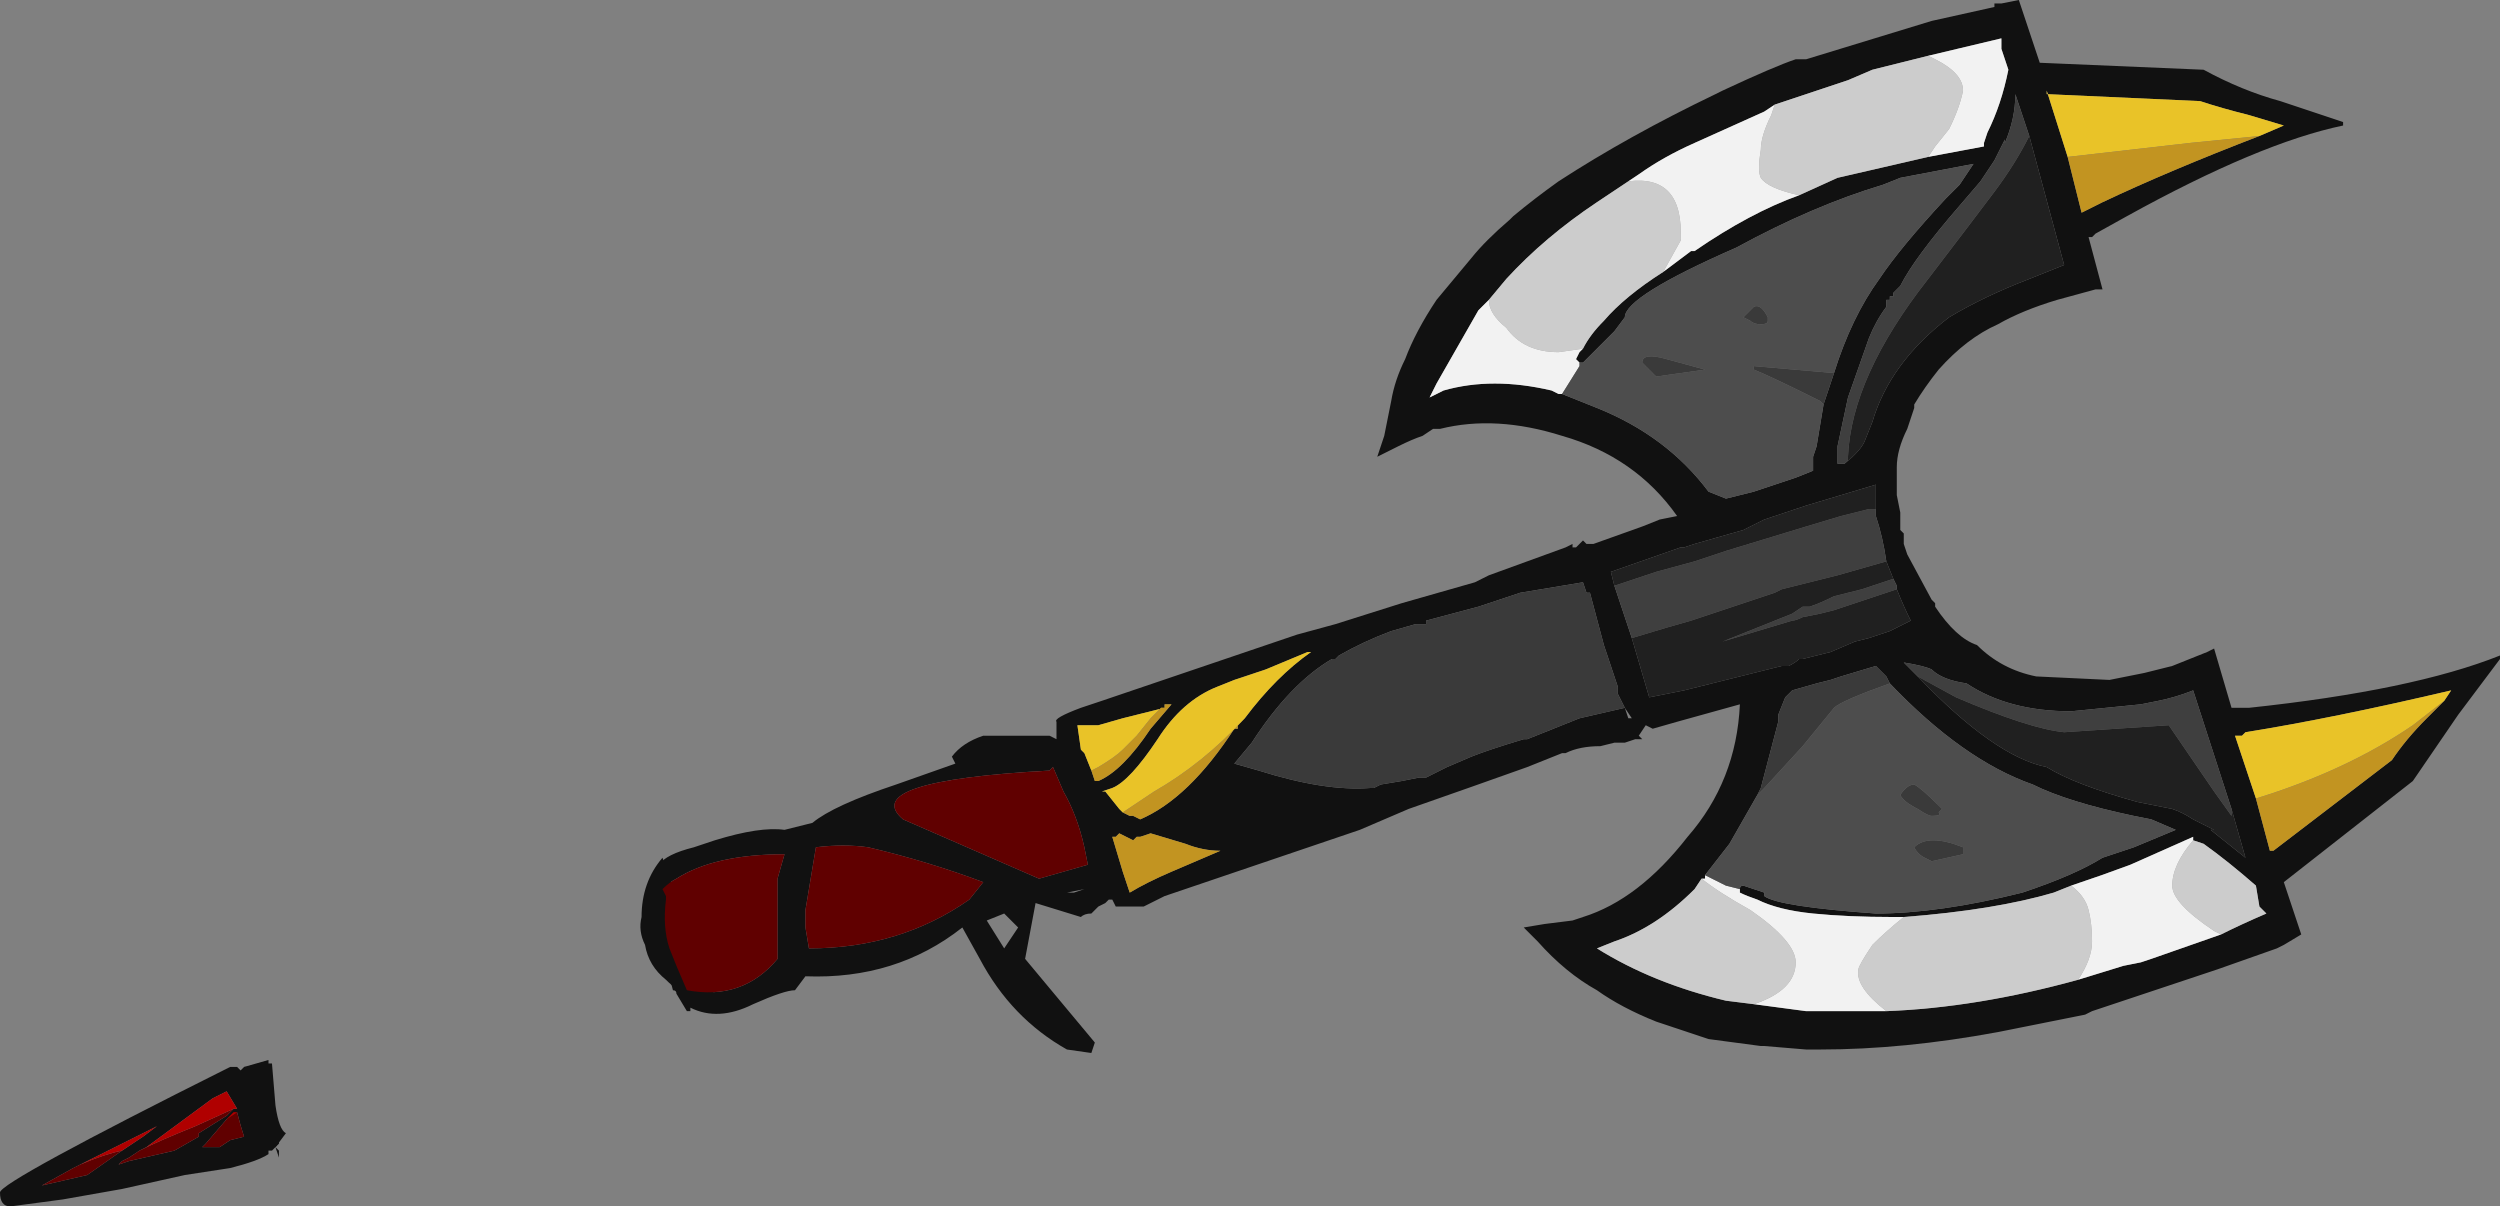 <?xml version="1.0" encoding="UTF-8" standalone="no"?>
<svg xmlns:ffdec="https://www.free-decompiler.com/flash" xmlns:xlink="http://www.w3.org/1999/xlink" ffdec:objectType="frame" height="121.1px" width="250.95px" xmlns="http://www.w3.org/2000/svg">
  <rect width="100%" height="100%" fill="#808080" stroke="none"/>
  <g transform="matrix(1.0, 0.0, 0.0, 1.0, 103.25, 85.4)">
    <use ffdec:characterId="467" height="17.3" transform="matrix(7.0, 0.0, 0.0, 7.0, -103.25, -85.4)" width="35.85" xlink:href="#shape0"/>
  </g>
  <defs>
    <g id="shape0" transform="matrix(1.0, 0.0, 0.0, 1.0, 14.75, 12.2)">
      <path d="M-5.2 1.85 Q-5.45 1.65 -5.5 1.35 -5.6 1.15 -5.55 0.95 -5.55 0.45 -5.25 0.1 L-4.7 1.7 -4.4 2.25 Q-4.85 2.2 -5.2 1.85 M-10.9 3.0 L-10.9 3.05 -10.85 3.05 -10.8 3.65 Q-10.75 4.0 -10.65 4.05 L-10.8 4.25 -11.25 3.1 -10.9 3.0" fill="#111111" fill-rule="evenodd" stroke="none"/>
      <path d="M11.15 -11.35 L12.95 -11.9 13.85 -12.1 13.85 -12.15 13.95 -12.15 14.2 -12.2 14.5 -11.3 16.85 -11.2 Q17.4 -10.9 17.95 -10.75 L18.85 -10.45 18.85 -10.4 Q17.65 -10.15 15.75 -9.1 L15.3 -8.85 15.25 -8.8 15.2 -8.8 15.4 -8.05 15.3 -8.05 14.75 -7.9 Q14.25 -7.75 13.9 -7.55 13.45 -7.35 13.05 -6.9 12.85 -6.65 12.7 -6.4 L12.7 -6.35 12.6 -6.05 Q12.45 -5.75 12.45 -5.5 L12.45 -5.1 12.5 -4.85 12.5 -4.6 12.55 -4.55 12.55 -4.4 12.6 -4.25 12.95 -3.6 13.0 -3.55 13.0 -3.5 Q13.3 -3.05 13.6 -2.95 13.95 -2.6 14.45 -2.5 L15.5 -2.45 16.0 -2.55 16.4 -2.65 16.9 -2.85 17.0 -2.9 17.25 -2.05 17.5 -2.05 Q19.85 -2.3 21.1 -2.8 L21.1 -2.75 20.5 -1.95 19.85 -1.0 18.0 0.45 18.25 1.2 18.0 1.35 17.9 1.4 17.05 1.7 15.25 2.3 15.15 2.35 13.9 2.6 Q12.55 2.85 11.35 2.85 L11.15 2.85 10.55 2.8 10.5 2.8 9.75 2.7 9.0 2.45 Q8.5 2.25 8.15 2.0 7.7 1.75 7.3 1.3 L7.1 1.1 7.4 1.05 7.8 1.0 7.95 0.95 Q8.75 0.7 9.45 -0.2 10.15 -1.0 10.2 -2.1 L9.3 -1.85 8.95 -1.75 8.85 -1.8 8.75 -1.65 8.8 -1.6 8.7 -1.6 8.55 -1.55 8.4 -1.55 8.2 -1.5 Q7.9 -1.5 7.7 -1.4 L7.65 -1.4 7.15 -1.2 Q6.45 -0.95 5.45 -0.6 L4.75 -0.3 1.95 0.65 1.65 0.8 1.25 0.8 1.2 0.7 1.15 0.7 1.1 0.75 1.0 0.8 0.9 0.9 Q0.8 0.9 0.75 0.95 L0.1 0.75 -0.05 1.55 0.95 2.75 0.9 2.9 0.55 2.85 Q-0.25 2.4 -0.7 1.55 L-0.95 1.1 Q-1.9 1.85 -3.2 1.8 L-3.35 2.0 Q-3.5 2.0 -3.95 2.2 -4.45 2.45 -4.85 2.25 L-4.85 2.3 -4.9 2.3 -5.05 2.05 Q-5.05 2.0 -5.1 2.0 -5.25 1.45 -5.3 0.9 L-5.3 0.85 -5.35 0.8 -5.3 0.2 Q-5.2 0.05 -4.8 -0.05 L-4.5 -0.15 Q-3.85 -0.35 -3.5 -0.3 L-3.1 -0.4 Q-2.8 -0.65 -1.9 -0.95 L-1.05 -1.25 -1.1 -1.35 Q-0.95 -1.55 -0.65 -1.65 L0.3 -1.65 0.4 -1.6 0.4 -1.85 Q0.35 -1.9 0.75 -2.05 L1.05 -2.15 3.85 -3.1 4.4 -3.25 5.35 -3.55 6.4 -3.85 6.6 -3.95 7.7 -4.35 7.8 -4.4 7.8 -4.35 7.85 -4.35 7.95 -4.45 8.0 -4.4 Q8.05 -4.4 8.1 -4.4 L8.8 -4.65 9.05 -4.75 9.3 -4.8 Q8.7 -5.65 7.65 -5.95 6.7 -6.25 5.9 -6.05 L5.8 -6.05 5.65 -5.95 Q5.5 -5.9 5.3 -5.8 L5.0 -5.65 5.1 -5.95 5.2 -6.45 Q5.25 -6.75 5.4 -7.05 5.55 -7.45 5.85 -7.9 L6.35 -8.5 Q6.55 -8.75 6.9 -9.05 L6.95 -9.1 Q7.25 -9.35 7.6 -9.6 8.6 -10.25 9.85 -10.85 L9.95 -10.9 Q10.7 -11.25 11.0 -11.35 L11.15 -11.35 M8.6 -9.6 L8.15 -9.3 Q7.4 -8.8 6.85 -8.2 L6.6 -7.9 6.45 -7.75 5.85 -6.7 5.75 -6.5 5.95 -6.6 Q6.65 -6.8 7.5 -6.6 L7.6 -6.55 7.65 -6.55 8.15 -6.35 Q9.15 -5.95 9.75 -5.15 L10.0 -5.05 10.4 -5.15 11.0 -5.35 11.25 -5.45 11.25 -5.65 11.3 -5.8 Q11.35 -6.1 11.4 -6.4 L11.55 -6.85 Q11.8 -7.65 12.2 -8.2 12.5 -8.65 13.15 -9.35 L13.35 -9.55 13.55 -9.85 12.5 -9.65 12.25 -9.55 Q11.25 -9.25 10.15 -8.65 8.55 -7.95 8.55 -7.65 L8.4 -7.45 7.95 -7.0 7.9 -7.0 7.85 -7.05 7.9 -7.15 7.95 -7.2 Q8.05 -7.4 8.25 -7.6 8.55 -7.95 9.1 -8.3 L9.5 -8.6 9.55 -8.6 Q10.35 -9.15 11.05 -9.4 L11.6 -9.65 12.9 -9.95 13.7 -10.1 13.7 -10.15 13.75 -10.3 Q13.95 -10.7 14.05 -11.2 L13.95 -11.5 13.95 -11.65 12.9 -11.4 12.1 -11.2 11.75 -11.05 10.7 -10.7 10.55 -10.6 9.55 -10.15 Q9.1 -9.95 8.75 -9.7 L8.6 -9.6 M0.9 -1.15 L0.95 -1.0 1.0 -1.0 Q1.35 -1.15 1.75 -1.75 L2.05 -2.1 1.95 -2.1 1.95 -2.05 1.35 -1.9 1.0 -1.8 0.7 -1.8 0.75 -1.45 0.8 -1.4 0.9 -1.15 M0.35 -1.2 L0.3 -1.15 Q-2.45 -1.0 -1.8 -0.45 L0.15 0.4 0.85 0.2 0.8 -0.05 Q0.7 -0.5 0.5 -0.85 L0.35 -1.2 M0.1 -1.4 L0.1 -1.4 M1.35 -0.55 L1.45 -0.5 1.5 -0.5 1.6 -0.45 Q2.3 -0.75 2.95 -1.75 L3.0 -1.75 3.0 -1.8 3.1 -1.9 Q3.55 -2.5 4.05 -2.85 L4.0 -2.85 3.4 -2.6 2.95 -2.45 2.7 -2.35 Q2.2 -2.15 1.85 -1.6 1.45 -1.0 1.2 -0.9 L1.05 -0.85 1.1 -0.85 1.3 -0.6 1.35 -0.55 M1.25 -0.2 L1.2 -0.2 1.35 0.3 1.45 0.6 Q1.7 0.45 2.05 0.3 L2.75 0.0 Q2.5 0.0 2.25 -0.1 L1.75 -0.25 1.6 -0.2 1.55 -0.2 1.5 -0.15 1.3 -0.25 1.25 -0.2 M4.35 -2.75 Q3.75 -2.4 3.2 -1.55 L2.95 -1.25 3.3 -1.15 Q4.25 -0.85 4.9 -0.9 L4.95 -0.9 5.05 -0.95 5.35 -1.0 5.6 -1.05 5.7 -1.05 6.0 -1.2 6.35 -1.35 Q6.6 -1.45 7.1 -1.6 L7.15 -1.6 7.9 -1.9 8.55 -2.05 8.45 -2.25 8.45 -2.35 8.25 -2.95 8.05 -3.7 8.0 -3.7 7.95 -3.85 7.05 -3.7 6.45 -3.5 5.7 -3.3 5.7 -3.25 5.55 -3.25 5.2 -3.15 Q4.8 -3.0 4.45 -2.8 L4.4 -2.75 4.35 -2.75 M12.15 -4.9 L12.15 -5.25 11.15 -4.95 10.55 -4.75 10.25 -4.6 9.55 -4.4 9.4 -4.35 9.35 -4.35 8.35 -4.0 8.4 -3.8 8.65 -3.05 8.9 -2.2 9.4 -2.3 10.8 -2.65 10.9 -2.65 Q11.0 -2.7 11.05 -2.75 L11.1 -2.75 11.5 -2.85 11.85 -3.0 12.05 -3.05 12.35 -3.15 12.65 -3.3 Q12.55 -3.5 12.45 -3.75 L12.45 -3.8 12.4 -3.9 12.3 -4.15 Q12.25 -4.5 12.15 -4.8 L12.15 -4.9 M8.55 -2.05 L8.6 -1.9 8.65 -1.9 8.55 -2.05 M12.3 -2.5 L12.15 -2.65 11.65 -2.5 11.5 -2.45 11.3 -2.4 10.95 -2.3 10.85 -2.2 10.75 -1.95 10.75 -1.85 10.5 -0.9 10.45 -0.8 10.05 -0.1 9.7 0.35 9.7 0.4 9.65 0.4 9.55 0.55 Q9.0 1.1 8.4 1.3 L8.15 1.4 Q8.95 1.9 10.0 2.15 L10.4 2.2 11.15 2.3 12.3 2.3 Q13.6 2.25 15.05 1.85 L15.7 1.65 15.95 1.6 16.1 1.55 17.1 1.2 Q17.4 1.05 17.75 0.9 L17.65 0.8 17.6 0.5 Q17.2 0.15 16.85 -0.1 L16.7 -0.15 16.7 -0.2 15.8 0.2 Q15.4 0.35 14.95 0.5 L14.7 0.6 Q13.85 0.85 12.55 0.95 L12.4 0.95 Q11.75 0.95 11.25 0.9 10.75 0.85 10.45 0.7 10.3 0.65 10.2 0.6 L10.2 0.55 Q10.2 0.5 10.25 0.5 L10.55 0.6 10.55 0.65 Q10.75 0.8 12.15 0.9 13.05 0.9 14.25 0.6 15.0 0.35 15.4 0.1 L15.85 -0.05 16.45 -0.3 16.1 -0.45 15.85 -0.5 Q14.9 -0.7 14.4 -0.95 13.4 -1.3 12.35 -2.4 L12.3 -2.5 M17.65 -10.25 L18.0 -10.4 17.5 -10.55 Q17.1 -10.65 16.8 -10.75 L14.6 -10.85 14.6 -10.9 14.9 -9.95 15.1 -9.15 15.4 -9.3 Q16.35 -9.75 17.65 -10.25 M14.35 -10.25 L14.15 -10.85 Q14.15 -10.5 14.0 -10.15 L14.0 -10.2 13.85 -9.9 13.65 -9.6 13.35 -9.25 Q12.7 -8.5 12.5 -8.1 L12.4 -8.0 12.4 -7.95 12.35 -7.95 12.35 -7.9 12.3 -7.9 12.3 -7.8 Q12.15 -7.6 12.05 -7.35 L11.75 -6.5 11.6 -5.8 11.6 -5.55 11.7 -5.55 Q11.95 -5.75 12.0 -5.9 L12.1 -6.15 Q12.35 -7.0 13.2 -7.65 13.7 -7.95 14.35 -8.2 L14.85 -8.4 14.35 -10.25 M17.25 -0.6 L16.7 -2.3 Q16.45 -2.2 16.2 -2.15 L15.95 -2.1 14.95 -2.0 Q14.05 -2.0 13.45 -2.4 13.1 -2.45 12.95 -2.6 12.85 -2.65 12.55 -2.7 L12.75 -2.5 Q13.85 -1.35 14.6 -1.2 15.0 -0.95 15.9 -0.7 L16.4 -0.6 Q16.55 -0.55 16.7 -0.45 L17.0 -0.3 16.95 -0.3 17.45 0.1 17.25 -0.6 M20.3 -2.15 L20.4 -2.3 Q18.7 -1.9 17.45 -1.7 L17.4 -1.65 17.3 -1.65 17.6 -0.75 17.8 0.0 17.85 0.0 19.55 -1.3 Q19.75 -1.6 20.05 -1.9 L20.3 -2.15 M0.55 0.6 L0.65 0.6 0.8 0.55 0.55 0.6 M-2.3 -0.05 Q-2.65 -0.1 -3.05 -0.05 L-3.2 0.85 -3.2 1.1 -3.15 1.4 Q-1.85 1.4 -0.85 0.7 L-0.65 0.45 Q-1.45 0.15 -2.3 -0.05 M-0.15 1.1 L-0.35 0.9 -0.6 1.0 -0.35 1.4 -0.15 1.1 M-3.6 0.4 L-3.5 0.05 Q-4.5 0.05 -5.05 0.4 -5.15 0.45 -5.25 0.55 L-5.2 0.65 -5.2 0.7 Q-5.25 1.1 -5.15 1.4 L-5.05 1.65 -4.9 2.0 Q-4.1 2.15 -3.6 1.55 L-3.6 0.4 M-11.4 3.1 L-11.35 3.1 -11.3 3.15 -11.25 3.1 -11.2 3.1 -11.1 3.15 -11.05 3.15 -11.0 3.2 -11.1 3.25 Q-10.95 3.45 -10.9 3.7 -10.85 3.7 -10.8 4.0 L-10.8 4.05 -10.75 4.05 -10.75 4.2 -10.8 4.25 -10.75 4.3 -10.75 4.4 -10.8 4.25 -10.85 4.3 -10.9 4.3 -10.9 4.35 Q-11.05 4.45 -11.45 4.55 L-12.1 4.65 -13.0 4.85 -13.85 5.0 -14.6 5.1 Q-14.75 5.1 -14.75 4.9 -14.75 4.75 -11.45 3.1 L-11.4 3.1 M-11.4 3.7 L-11.35 3.7 -11.5 3.45 -11.7 3.55 -12.65 4.25 -12.75 4.3 -12.9 4.4 -13.0 4.45 -13.05 4.5 -12.9 4.45 -12.25 4.3 -11.9 4.1 -11.9 4.05 -11.5 3.8 -11.4 3.7 M-13.05 4.5 L-13.05 4.5 M-11.35 3.75 L-11.5 3.85 -11.8 4.2 -11.85 4.25 -11.6 4.25 -11.45 4.15 -11.25 4.1 Q-11.3 3.95 -11.35 3.75 M-13.0 4.3 L-12.7 4.1 -12.5 3.95 -13.7 4.55 -14.15 4.8 -13.5 4.65 -13.0 4.3" fill="#111111" fill-rule="evenodd" stroke="none"/>
      <path d="M6.6 -7.9 L6.85 -8.2 Q7.4 -8.8 8.15 -9.3 L8.6 -9.6 Q9.4 -9.7 9.35 -8.75 L9.1 -8.3 Q8.55 -7.95 8.25 -7.6 8.05 -7.4 7.95 -7.2 L7.6 -7.15 Q7.1 -7.15 6.85 -7.5 6.6 -7.7 6.6 -7.9 M10.7 -10.7 L11.75 -11.05 12.1 -11.2 12.9 -11.4 13.0 -11.35 Q13.4 -11.15 13.4 -10.9 13.35 -10.65 13.2 -10.35 L13.0 -10.1 12.9 -9.95 11.6 -9.65 11.05 -9.4 Q10.6 -9.5 10.5 -9.65 10.45 -9.75 10.5 -10.05 10.5 -10.25 10.65 -10.55 L10.7 -10.7 M12.55 0.95 Q13.85 0.85 14.7 0.6 L14.95 0.5 Q15.15 0.65 15.2 0.85 15.25 1.05 15.25 1.3 15.25 1.55 15.05 1.85 13.6 2.25 12.3 2.3 11.85 1.95 11.9 1.7 11.9 1.65 12.1 1.35 12.3 1.15 12.55 0.95 M16.7 -0.15 L16.85 -0.1 Q17.2 0.15 17.6 0.5 L17.65 0.8 17.75 0.9 Q17.4 1.05 17.1 1.2 L17.0 1.15 Q16.4 0.75 16.4 0.5 16.4 0.2 16.7 -0.15 M10.4 2.2 L10.0 2.15 Q8.95 1.9 8.15 1.4 L8.4 1.3 Q9.0 1.1 9.55 0.55 L9.65 0.4 Q9.9 0.6 10.35 0.85 11.0 1.3 11.0 1.6 11.0 2.0 10.4 2.2" fill="#cccccc" fill-rule="evenodd" stroke="none"/>
      <path d="M6.6 -7.9 Q6.6 -7.7 6.85 -7.5 7.1 -7.15 7.6 -7.15 L7.95 -7.2 7.9 -7.15 7.85 -7.05 7.9 -7.0 7.9 -6.95 7.65 -6.55 7.6 -6.55 7.5 -6.6 Q6.65 -6.8 5.95 -6.6 L5.75 -6.5 5.85 -6.7 6.45 -7.75 6.6 -7.9 M9.1 -8.3 L9.35 -8.75 Q9.4 -9.7 8.6 -9.6 L8.75 -9.7 Q9.1 -9.95 9.55 -10.15 L10.55 -10.6 10.7 -10.7 10.65 -10.55 Q10.5 -10.25 10.5 -10.05 10.45 -9.75 10.5 -9.65 10.6 -9.5 11.05 -9.4 10.35 -9.15 9.55 -8.6 L9.5 -8.6 9.1 -8.3 M12.9 -11.4 L13.95 -11.65 13.95 -11.5 14.05 -11.2 Q13.95 -10.7 13.75 -10.3 L13.7 -10.15 13.7 -10.1 12.9 -9.95 13.0 -10.1 13.2 -10.35 Q13.35 -10.65 13.4 -10.9 13.4 -11.15 13.0 -11.35 L12.9 -11.4 M10.2 0.55 L10.2 0.6 Q10.3 0.65 10.45 0.7 10.75 0.85 11.25 0.9 11.75 0.95 12.4 0.95 L12.55 0.95 Q12.3 1.15 12.1 1.35 11.9 1.65 11.9 1.7 11.85 1.95 12.3 2.3 L11.15 2.3 10.4 2.2 Q11.0 2.0 11.0 1.6 11.0 1.3 10.35 0.85 9.9 0.6 9.65 0.4 L9.7 0.4 9.7 0.35 10.0 0.5 10.2 0.55 M14.95 0.5 Q15.4 0.35 15.8 0.2 L16.7 -0.2 16.7 -0.15 Q16.4 0.2 16.4 0.5 16.4 0.75 17.0 1.15 L17.1 1.2 16.1 1.55 15.95 1.6 15.7 1.65 15.05 1.85 Q15.25 1.55 15.25 1.3 15.25 1.05 15.2 0.85 15.15 0.65 14.95 0.5" fill="#f2f2f2" fill-rule="evenodd" stroke="none"/>
      <path d="M0.35 -1.2 L0.5 -0.85 Q0.7 -0.5 0.8 -0.05 L0.85 0.2 0.15 0.4 -1.8 -0.45 Q-2.45 -1.0 0.3 -1.15 L0.35 -1.2 M-2.3 -0.05 Q-1.45 0.15 -0.65 0.45 L-0.85 0.7 Q-1.85 1.4 -3.15 1.4 L-3.2 1.1 -3.2 0.85 -3.05 -0.05 Q-2.65 -0.1 -2.3 -0.05 M-3.6 0.4 L-3.6 1.55 Q-4.1 2.15 -4.9 2.0 L-5.05 1.65 -5.15 1.4 Q-5.25 1.1 -5.2 0.7 L-5.2 0.65 -5.25 0.55 Q-5.15 0.45 -5.05 0.4 -4.5 0.05 -3.5 0.05 L-3.6 0.4 M-12.75 4.3 Q-12.45 4.15 -11.95 3.95 L-11.4 3.7 -11.5 3.8 -11.9 4.05 -11.9 4.1 -12.25 4.3 -12.9 4.45 -13.05 4.5 -13.0 4.45 -12.9 4.4 -12.75 4.3 M-11.5 3.85 L-11.4 3.75 -11.35 3.75 Q-11.3 3.95 -11.25 4.1 L-11.45 4.15 -11.6 4.25 -11.85 4.25 -11.8 4.2 -11.5 3.85 M-13.7 4.55 L-13.6 4.5 Q-13.25 4.35 -13.0 4.3 L-13.5 4.65 -14.15 4.8 -13.7 4.55" fill="#600000" fill-rule="evenodd" stroke="none"/>
      <path d="M-12.75 4.3 L-12.65 4.25 -11.7 3.55 -11.5 3.45 -11.35 3.7 -11.4 3.7 -11.95 3.95 Q-12.45 4.15 -12.75 4.3 M-13.05 4.5 L-13.05 4.5 M-11.35 3.75 L-11.4 3.75 -11.5 3.85 -11.35 3.75 M-13.7 4.55 L-12.5 3.95 -12.7 4.1 -13.0 4.3 Q-13.25 4.35 -13.6 4.5 L-13.7 4.55" fill="#b00000" fill-rule="evenodd" stroke="none"/>
      <path d="M7.65 -6.55 L7.9 -6.95 7.9 -7.0 7.95 -7.0 8.4 -7.45 8.55 -7.65 Q8.55 -7.95 10.15 -8.65 11.25 -9.25 12.25 -9.55 L12.5 -9.65 13.55 -9.85 13.35 -9.55 13.15 -9.35 Q12.5 -8.65 12.2 -8.2 11.8 -7.65 11.55 -6.85 L10.4 -6.95 10.4 -6.9 Q10.65 -6.8 11.35 -6.45 L11.4 -6.4 Q11.35 -6.1 11.3 -5.8 L11.25 -5.65 11.25 -5.45 11.0 -5.35 10.4 -5.15 10.0 -5.05 9.75 -5.15 Q9.15 -5.95 8.15 -6.35 L7.65 -6.55 M10.35 -7.6 Q10.4 -7.55 10.5 -7.55 10.6 -7.55 10.6 -7.6 L10.6 -7.65 Q10.5 -7.85 10.4 -7.8 L10.25 -7.65 10.35 -7.6 M8.85 -6.95 L9.0 -6.8 9.7 -6.9 9.15 -7.05 Q8.8 -7.15 8.8 -7.0 L8.85 -6.95 M12.3 -2.5 L12.35 -2.4 Q13.4 -1.3 14.4 -0.95 14.9 -0.7 15.85 -0.5 L16.1 -0.45 16.45 -0.3 15.85 -0.05 15.4 0.1 Q15.0 0.35 14.25 0.6 13.05 0.9 12.15 0.9 10.75 0.8 10.55 0.65 L10.55 0.6 10.25 0.5 Q10.2 0.5 10.2 0.55 L10.0 0.5 9.7 0.35 10.05 -0.1 10.45 -0.8 10.55 -0.9 11.1 -1.5 11.55 -2.05 Q11.65 -2.15 12.35 -2.4 L12.3 -2.5 M13.4 -0.05 Q12.9 -0.25 12.7 -0.05 12.75 0.05 12.85 0.1 L12.95 0.15 13.4 0.05 13.4 -0.05 M12.5 -0.8 Q12.55 -0.7 12.75 -0.6 12.9 -0.5 12.95 -0.5 13.1 -0.5 13.05 -0.55 L13.1 -0.6 Q12.8 -0.9 12.7 -0.95 12.6 -0.95 12.5 -0.8" fill="#4d4d4d" fill-rule="evenodd" stroke="none"/>
      <path d="M8.4 -3.8 L9.0 -4.0 9.55 -4.15 10.0 -4.3 11.15 -4.65 11.65 -4.8 12.05 -4.9 12.15 -4.9 12.15 -4.8 Q12.25 -4.5 12.3 -4.15 L11.6 -3.95 10.8 -3.75 10.7 -3.7 9.5 -3.3 9.15 -3.2 8.65 -3.05 8.4 -3.8 M12.4 -3.9 L12.45 -3.8 12.45 -3.75 11.55 -3.45 11.35 -3.4 11.1 -3.35 Q11.0 -3.3 10.95 -3.3 L9.95 -3.0 10.95 -3.4 11.1 -3.5 11.2 -3.5 Q11.35 -3.55 11.55 -3.65 L11.95 -3.75 12.4 -3.9 M11.7 -5.55 L11.6 -5.55 11.6 -5.8 11.75 -6.5 12.05 -7.35 Q12.15 -7.6 12.3 -7.8 L12.3 -7.9 12.35 -7.9 12.35 -7.95 12.4 -7.95 12.4 -8.0 12.5 -8.1 Q12.7 -8.5 13.35 -9.25 L13.65 -9.6 13.85 -9.9 14.0 -10.2 14.0 -10.15 Q14.15 -10.5 14.15 -10.85 L14.35 -10.25 Q14.15 -9.85 13.85 -9.45 13.55 -9.05 12.9 -8.2 11.8 -6.8 11.75 -5.65 L11.75 -5.6 11.7 -5.55 M12.75 -2.5 L12.55 -2.7 Q12.85 -2.65 12.95 -2.6 13.1 -2.45 13.45 -2.4 14.05 -2.0 14.95 -2.0 L15.95 -2.1 16.2 -2.15 Q16.45 -2.2 16.7 -2.3 L17.25 -0.6 17.25 -0.5 17.0 -0.85 16.35 -1.8 14.85 -1.7 Q14.35 -1.75 13.3 -2.2 L12.75 -2.5" fill="#3f3f3f" fill-rule="evenodd" stroke="none"/>
      <path d="M8.4 -3.8 L8.35 -4.0 9.35 -4.35 9.4 -4.35 9.55 -4.4 10.25 -4.6 10.55 -4.75 11.15 -4.95 12.15 -5.25 12.15 -4.9 12.05 -4.9 11.65 -4.8 11.15 -4.65 10.0 -4.3 9.55 -4.15 9.0 -4.0 8.4 -3.8 M12.3 -4.15 L12.4 -3.9 11.95 -3.75 11.55 -3.65 Q11.35 -3.55 11.2 -3.5 L11.1 -3.5 10.95 -3.4 9.95 -3.0 10.95 -3.3 Q11.0 -3.3 11.1 -3.35 L11.35 -3.4 11.55 -3.45 12.45 -3.75 Q12.55 -3.5 12.65 -3.3 L12.35 -3.15 12.05 -3.05 11.85 -3.0 11.5 -2.85 11.1 -2.75 11.05 -2.75 Q11.0 -2.7 10.9 -2.65 L10.8 -2.65 9.4 -2.3 8.9 -2.2 8.65 -3.05 9.15 -3.2 9.5 -3.3 10.7 -3.7 10.8 -3.75 11.6 -3.95 12.3 -4.15 M11.7 -5.55 L11.75 -5.6 11.75 -5.65 Q11.8 -6.8 12.9 -8.2 13.55 -9.05 13.85 -9.45 14.15 -9.85 14.35 -10.25 L14.85 -8.4 14.35 -8.2 Q13.7 -7.95 13.2 -7.65 12.35 -7.0 12.1 -6.15 L12.0 -5.9 Q11.95 -5.75 11.7 -5.55 M12.75 -2.5 L13.3 -2.2 Q14.35 -1.75 14.85 -1.7 L16.35 -1.8 17.0 -0.85 17.25 -0.5 17.25 -0.6 17.45 0.1 16.95 -0.3 17.0 -0.3 16.7 -0.45 Q16.55 -0.55 16.4 -0.6 L15.9 -0.7 Q15.0 -0.95 14.6 -1.2 13.85 -1.35 12.75 -2.5" fill="#202020" fill-rule="evenodd" stroke="none"/>
      <path d="M10.35 -7.6 L10.25 -7.65 10.4 -7.8 Q10.5 -7.85 10.6 -7.65 L10.6 -7.6 Q10.6 -7.55 10.5 -7.55 10.4 -7.55 10.35 -7.6 M11.55 -6.85 L11.4 -6.4 11.35 -6.45 Q10.65 -6.8 10.4 -6.9 L10.4 -6.95 11.55 -6.85 M4.35 -2.75 L4.4 -2.75 4.45 -2.8 Q4.8 -3.0 5.2 -3.15 L5.55 -3.25 5.7 -3.25 5.7 -3.3 6.45 -3.5 7.05 -3.7 7.95 -3.85 8.0 -3.7 8.05 -3.7 8.25 -2.95 8.45 -2.35 8.45 -2.25 8.55 -2.05 7.9 -1.9 7.15 -1.6 7.1 -1.6 Q6.6 -1.45 6.35 -1.35 L6.0 -1.2 5.7 -1.05 5.6 -1.05 5.35 -1.0 5.05 -0.95 4.95 -0.9 4.9 -0.9 Q4.25 -0.85 3.3 -1.15 L2.95 -1.25 3.2 -1.55 Q3.75 -2.4 4.35 -2.75 M8.85 -6.95 L8.8 -7.0 Q8.8 -7.15 9.15 -7.05 L9.7 -6.9 9.0 -6.8 8.85 -6.95 M10.45 -0.8 L10.5 -0.9 10.75 -1.85 10.75 -1.95 10.85 -2.2 10.95 -2.3 11.3 -2.4 11.5 -2.45 11.65 -2.5 12.15 -2.65 12.3 -2.5 12.35 -2.4 Q11.65 -2.15 11.55 -2.05 L11.1 -1.5 10.55 -0.9 10.45 -0.8 M12.5 -0.8 Q12.6 -0.95 12.7 -0.95 12.8 -0.9 13.1 -0.6 L13.05 -0.55 Q13.1 -0.5 12.95 -0.5 12.9 -0.5 12.75 -0.6 12.55 -0.7 12.5 -0.8 M13.4 -0.05 L13.4 0.05 12.95 0.15 12.85 0.1 Q12.75 0.05 12.7 -0.05 12.9 -0.25 13.4 -0.05" fill="#3a3a3a" fill-rule="evenodd" stroke="none"/>
      <path d="M1.95 -2.05 L1.9 -2.05 1.75 -1.9 1.55 -1.65 1.35 -1.45 Q1.25 -1.35 1.0 -1.2 L0.9 -1.15 0.8 -1.4 0.75 -1.45 0.7 -1.8 1.0 -1.8 1.35 -1.9 1.95 -2.05 M1.35 -0.55 L1.3 -0.6 1.1 -0.85 1.05 -0.85 1.2 -0.9 Q1.45 -1.0 1.85 -1.6 2.2 -2.15 2.7 -2.35 L2.95 -2.45 3.4 -2.6 4.0 -2.85 4.05 -2.85 Q3.55 -2.5 3.1 -1.9 2.5 -1.25 1.8 -0.85 L1.35 -0.55 M14.9 -9.95 L14.6 -10.9 14.6 -10.85 16.8 -10.75 Q17.1 -10.65 17.5 -10.55 L18.0 -10.4 17.65 -10.25 16.65 -10.15 14.9 -9.95 M17.6 -0.75 L17.3 -1.65 17.4 -1.65 17.45 -1.7 Q18.7 -1.9 20.4 -2.3 L20.3 -2.15 19.85 -1.8 Q18.9 -1.15 17.6 -0.75" fill="#e9c328" fill-rule="evenodd" stroke="none"/>
      <path d="M0.9 -1.15 L1.0 -1.2 Q1.25 -1.35 1.35 -1.45 L1.55 -1.65 1.75 -1.9 1.9 -2.05 1.95 -2.05 1.95 -2.1 2.05 -2.1 1.75 -1.75 Q1.35 -1.15 1.0 -1.0 L0.95 -1.0 0.9 -1.15 M3.1 -1.9 L3.0 -1.8 3.0 -1.75 2.95 -1.75 Q2.3 -0.75 1.6 -0.45 L1.5 -0.5 1.45 -0.5 1.35 -0.55 1.8 -0.85 Q2.5 -1.25 3.1 -1.9 M1.25 -0.2 L1.3 -0.25 1.5 -0.15 1.55 -0.2 1.6 -0.2 1.75 -0.25 2.25 -0.1 Q2.5 0.0 2.75 0.0 L2.05 0.3 Q1.7 0.45 1.45 0.6 L1.35 0.3 1.2 -0.2 1.25 -0.2 M17.65 -10.25 Q16.35 -9.75 15.4 -9.3 L15.1 -9.15 14.9 -9.95 16.65 -10.15 17.65 -10.25 M17.6 -0.75 Q18.9 -1.15 19.85 -1.8 L20.3 -2.15 20.05 -1.9 Q19.75 -1.6 19.55 -1.3 L17.85 0.0 17.8 0.0 17.6 -0.75" fill="#c29421" fill-rule="evenodd" stroke="none"/>
    </g>
  </defs>
</svg>
